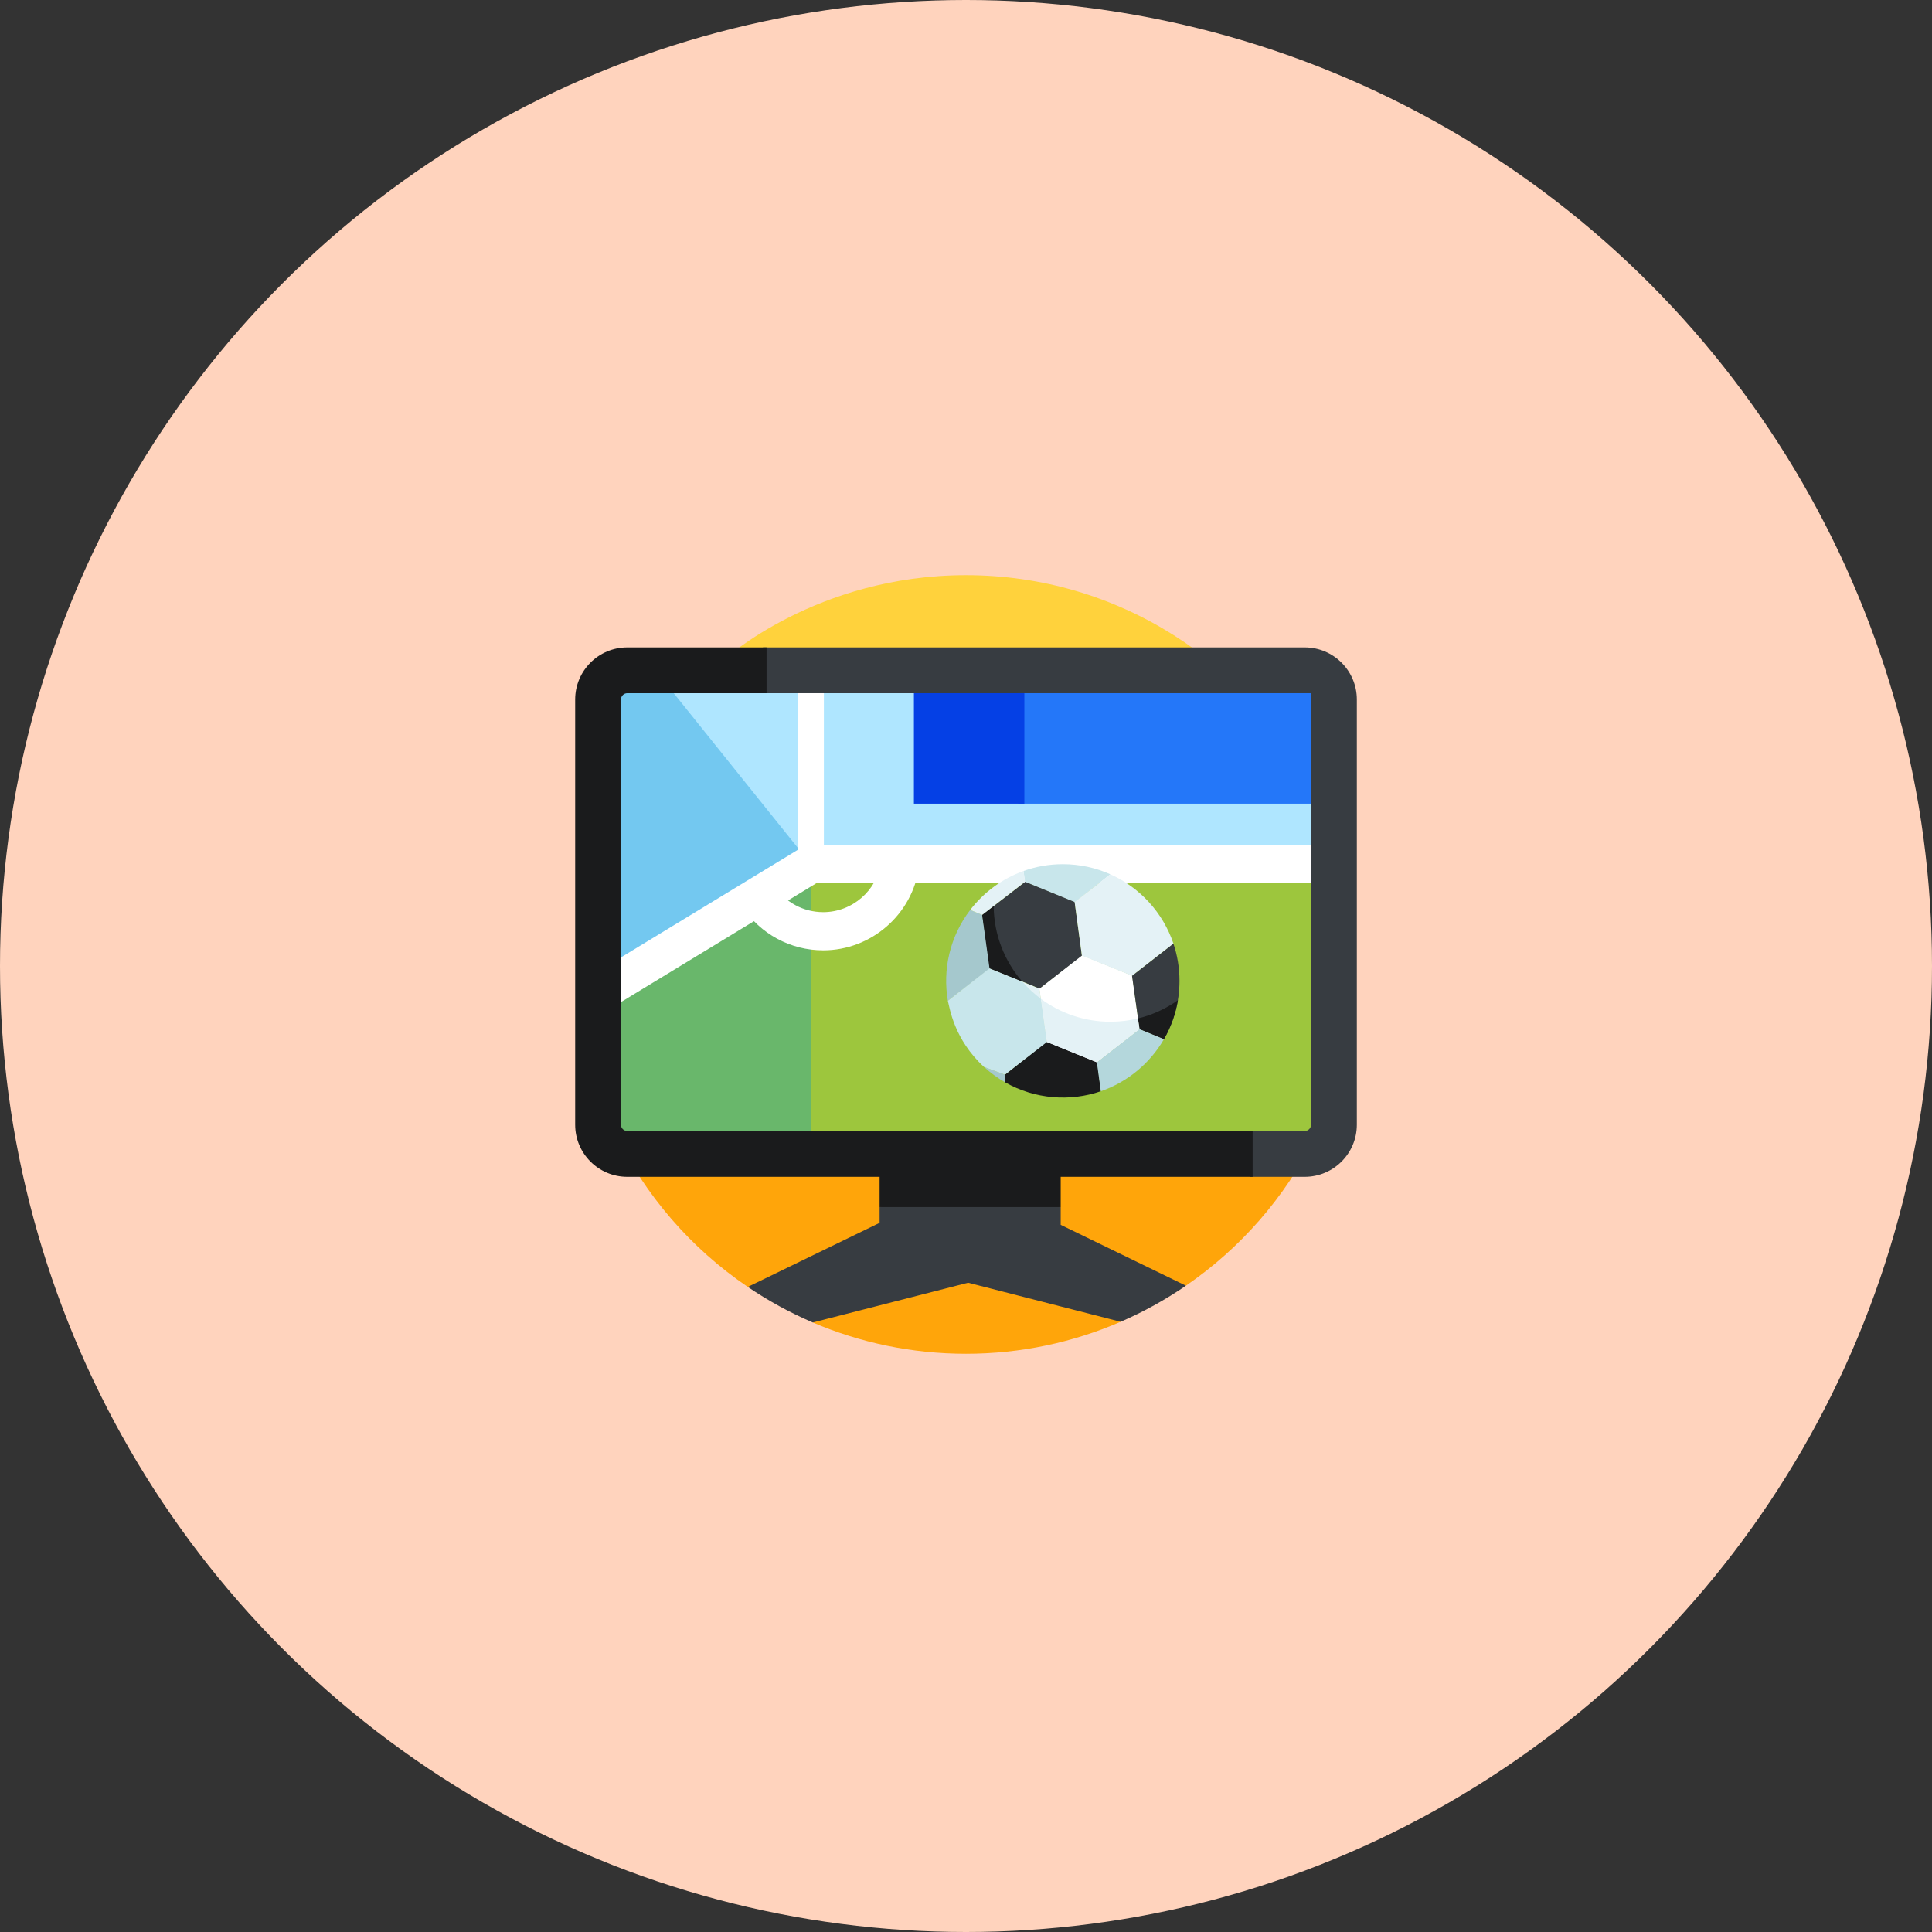 <svg width="131" height="131" viewBox="0 0 131 131" fill="none" xmlns="http://www.w3.org/2000/svg">
<rect x="0" y="0" width="131" height="131" fill="#333333" stroke="none"/>
<g id="live-match-integration-service">
<circle id="Ellipse 13" cx="65.5" cy="65.5" r="65.5" fill="#FFD3BD"/>
<g id="Football">
<g id="Group">
<g id="Group_2">
<path id="Vector" d="M89.139 53.642C84.816 44.963 75.855 39 65.5 39C55.342 39 49.085 44.73 49.067 44.739C49.067 44.739 48.807 45.064 48.759 45.28C48.363 47.034 47.994 49.386 47.994 51.102C47.994 65.68 60.288 77.495 74.866 77.495C79.736 77.495 85.08 75.47 89.14 72.822V53.642H89.139Z" fill="#FFD23C"/>
<path id="Vector_2" d="M74.864 76.75C60.286 76.75 48.468 64.932 48.468 50.354C48.468 48.427 48.676 46.549 49.068 44.739C45.973 47.205 43.447 50.352 41.711 53.951V76.849C43.743 81.063 46.862 84.655 50.705 87.26L54.105 87.781L55.115 89.672C58.303 91.037 61.813 91.793 65.5 91.793C69.215 91.793 72.764 91.021 75.987 89.624L77.167 87.781L80.412 87.177C84.1 84.649 87.122 81.204 89.14 77.152V72.558C85.024 75.21 80.124 76.75 74.864 76.75Z" fill="#FFA50A"/>
</g>
<g id="Group_3">
<path id="Vector_3" d="M71.921 83.051V81.846L65.642 80L59.642 81.846V82.916L50.704 87.26C52.086 88.197 53.562 89.007 55.114 89.671L65.642 86.976L75.986 89.624C77.543 88.949 79.024 88.128 80.412 87.177L71.921 83.051Z" fill="#373C41"/>
<g id="Group_4">
<path id="Vector_4" d="M59.642 78.564H71.921V81.846H59.642V78.564Z" fill="#1A1B1C"/>
</g>
<g id="Group_5">
<path id="Vector_5" d="M86.705 78.418H44.296C42.494 78.418 41.033 76.957 41.033 75.155V48.536C41.033 46.734 42.494 45.273 44.296 45.273H86.705C88.507 45.273 89.968 46.734 89.968 48.536V75.155C89.968 76.957 88.507 78.418 86.705 78.418Z" fill="#9DC63D"/>
</g>
<g id="Group_6">
<path id="Vector_6" d="M86.705 45.273H44.296C42.494 45.273 41.033 46.734 41.033 48.536V67.085C41.033 68.887 53.183 58.598 54.985 58.598H90.013L89.968 48.536C89.968 46.734 88.507 45.273 86.705 45.273Z" fill="#AFE6FF"/>
</g>
<g id="Group_7">
<path id="Vector_7" d="M54.985 58.598L41.033 48.536V75.155C41.033 76.957 42.494 78.418 44.296 78.418H54.986L54.985 58.598Z" fill="#69B76B"/>
</g>
<g id="Group_8">
<path id="Vector_8" d="M44.296 45.273C42.494 45.273 41.033 46.734 41.033 48.536V67.085C41.033 68.887 53.183 58.598 54.985 58.598H54.986" fill="#73C8F0"/>
</g>
<g id="Group_9">
<path id="Vector_9" d="M41.043 68.592L39.698 66.381L54.312 57.492C54.514 57.369 54.747 57.304 54.984 57.304H90.012V59.892H55.347L41.043 68.592Z" fill="white"/>
</g>
<g id="Group_10">
<path id="Vector_10" d="M88.466 43.897H51.737V47.002H88.466C88.703 47.002 88.895 47.194 88.895 47.431V76.261C88.895 76.497 88.703 76.689 88.466 76.689H84.73V79.795H88.466C90.418 79.795 92.001 78.213 92.001 76.261V47.431C92.001 45.479 90.418 43.897 88.466 43.897Z" fill="#373C41"/>
</g>
<g id="Group_11">
<path id="Vector_11" d="M84.935 76.689H42.534C42.298 76.689 42.105 76.497 42.105 76.261V47.431C42.105 47.194 42.298 47.002 42.534 47.002H51.977V43.897H42.534C40.582 43.897 39 45.479 39 47.431V76.261C39 78.213 40.582 79.795 42.534 79.795H84.935V76.689Z" fill="#1A1B1C"/>
</g>
<g id="Group_12">
<path id="Vector_12" d="M55.816 64.438C53.602 64.438 51.553 63.332 50.334 61.48L52.496 60.058C53.234 61.18 54.476 61.85 55.817 61.85C57.793 61.85 59.484 60.377 59.751 58.423L62.315 58.773C61.874 62.002 59.08 64.438 55.816 64.438Z" fill="white"/>
</g>
<g id="Group_13">
<g id="Group_14">
<g id="Group_15">
<path id="Vector_13" d="M69.401 59.059L69.492 59.801L72.872 61.191L75.287 59.282C74.303 58.842 73.213 58.598 72.066 58.598C71.13 58.598 70.235 58.76 69.401 59.059Z" fill="#C8E6EB"/>
</g>
</g>
<g id="Group_16">
<g id="Group_17">
<path id="Vector_14" d="M74.644 73.991L74.404 72.005L70.975 70.614L68.098 72.901L68.161 73.392C70.175 74.534 72.554 74.71 74.644 73.991Z" fill="#1A1B1C"/>
</g>
</g>
<g id="Group_18">
<g id="Group_19">
<g id="Group_20">
<path id="Vector_15" d="M73.352 64.763L70.465 67.034L70.985 70.652L74.372 72.028L77.265 69.777L76.771 66.149L73.352 64.763Z" fill="white"/>
</g>
</g>
<g id="Group_21">
<g id="Group_22">
<path id="Vector_16" d="M69.505 59.791L66.596 62.034L67.098 65.655L70.481 67.034L73.358 64.795L72.868 61.164L69.505 59.791Z" fill="#373C41"/>
</g>
</g>
</g>
<g id="Group_23">
<g id="Group_24">
<path id="Vector_17" d="M76.756 66.162L77.266 69.777L78.924 70.455C79.592 69.294 79.976 67.945 79.976 66.51C79.976 65.624 79.831 64.773 79.562 63.978L76.756 66.162Z" fill="#373C41"/>
</g>
</g>
<g id="Group_25">
<g id="Group_26">
<path id="Vector_18" d="M78.925 70.455L77.266 69.77L74.373 72.028L74.643 73.991C76.458 73.365 77.979 72.093 78.925 70.455Z" fill="#B4D7DC"/>
</g>
</g>
<g id="Group_27">
<g id="Group_28">
<path id="Vector_19" d="M68.138 72.868L66.723 72.345C67.154 72.738 67.649 73.101 68.16 73.392L68.138 72.868Z" fill="#A5C8CD"/>
</g>
</g>
<g id="Group_29">
<path id="Vector_20" d="M70.481 67.034L67.094 65.658L70.983 70.655L70.481 67.034Z" fill="#E4F2F6"/>
</g>
<g id="Group_30">
<g id="Group_31">
<path id="Vector_21" d="M75.286 59.282L72.867 61.164L73.358 64.795L76.756 66.162L79.563 63.978C78.854 61.88 77.29 60.176 75.286 59.282Z" fill="#E4F2F6"/>
</g>
</g>
<g id="Group_32">
<g id="Group_33">
<path id="Vector_22" d="M67.133 65.669L66.601 62.03L65.783 61.702C64.399 63.511 63.907 65.75 64.269 67.856L67.133 65.669Z" fill="#A5C8CD"/>
</g>
</g>
<g id="Group_34">
<g id="Group_35">
<path id="Vector_23" d="M69.319 66.562L67.094 65.658L64.269 67.856C64.39 68.323 64.678 70.468 66.723 72.345C66.723 72.345 66.724 72.345 66.723 72.345L68.139 72.868L70.987 70.652L70.581 67.728C70.121 67.387 69.695 66.993 69.319 66.562Z" fill="#C8E6EB"/>
</g>
</g>
<g id="Group_36">
<g id="Group_37">
<path id="Vector_24" d="M69.313 66.555C68.118 65.18 67.39 63.388 67.376 61.426L66.596 62.034L67.094 65.658L69.313 66.555Z" fill="#1A1B1C"/>
</g>
</g>
<g id="Group_38">
<g id="Group_39">
<path id="Vector_25" d="M77.166 69.054L77.266 69.777L78.924 70.455C79.392 69.643 79.714 68.743 79.868 67.818C79.065 68.389 78.152 68.814 77.166 69.054Z" fill="#1A1B1C"/>
</g>
</g>
<g id="Group_40">
<g id="Group_41">
<path id="Vector_26" d="M70.577 67.725L70.987 70.652L74.374 72.028L77.268 69.777L77.159 69.057C76.559 69.202 75.932 69.279 75.287 69.279C73.525 69.279 71.892 68.699 70.577 67.725Z" fill="#E4F2F6"/>
</g>
</g>
<g id="Group_42">
<g id="Group_43">
<path id="Vector_27" d="M65.783 61.702L66.596 62.034L69.506 59.791L69.401 59.059C67.954 59.576 66.701 60.505 65.783 61.702Z" fill="#E4F2F6"/>
</g>
</g>
</g>
<g id="Group_44">
<path id="Vector_28" d="M54.103 47.002H55.863V58.598H54.103V47.002Z" fill="white"/>
</g>
<g id="Group_45">
<path id="Vector_29" d="M69.037 47.002H88.894V54.493H69.037V47.002Z" fill="#2477F9"/>
</g>
<g id="Group_46">
<path id="Vector_30" d="M61.967 47.002H69.457V54.493H61.967V47.002Z" fill="#0540E5"/>
</g>
</g>
</g>
</g>
</g>
</svg>
